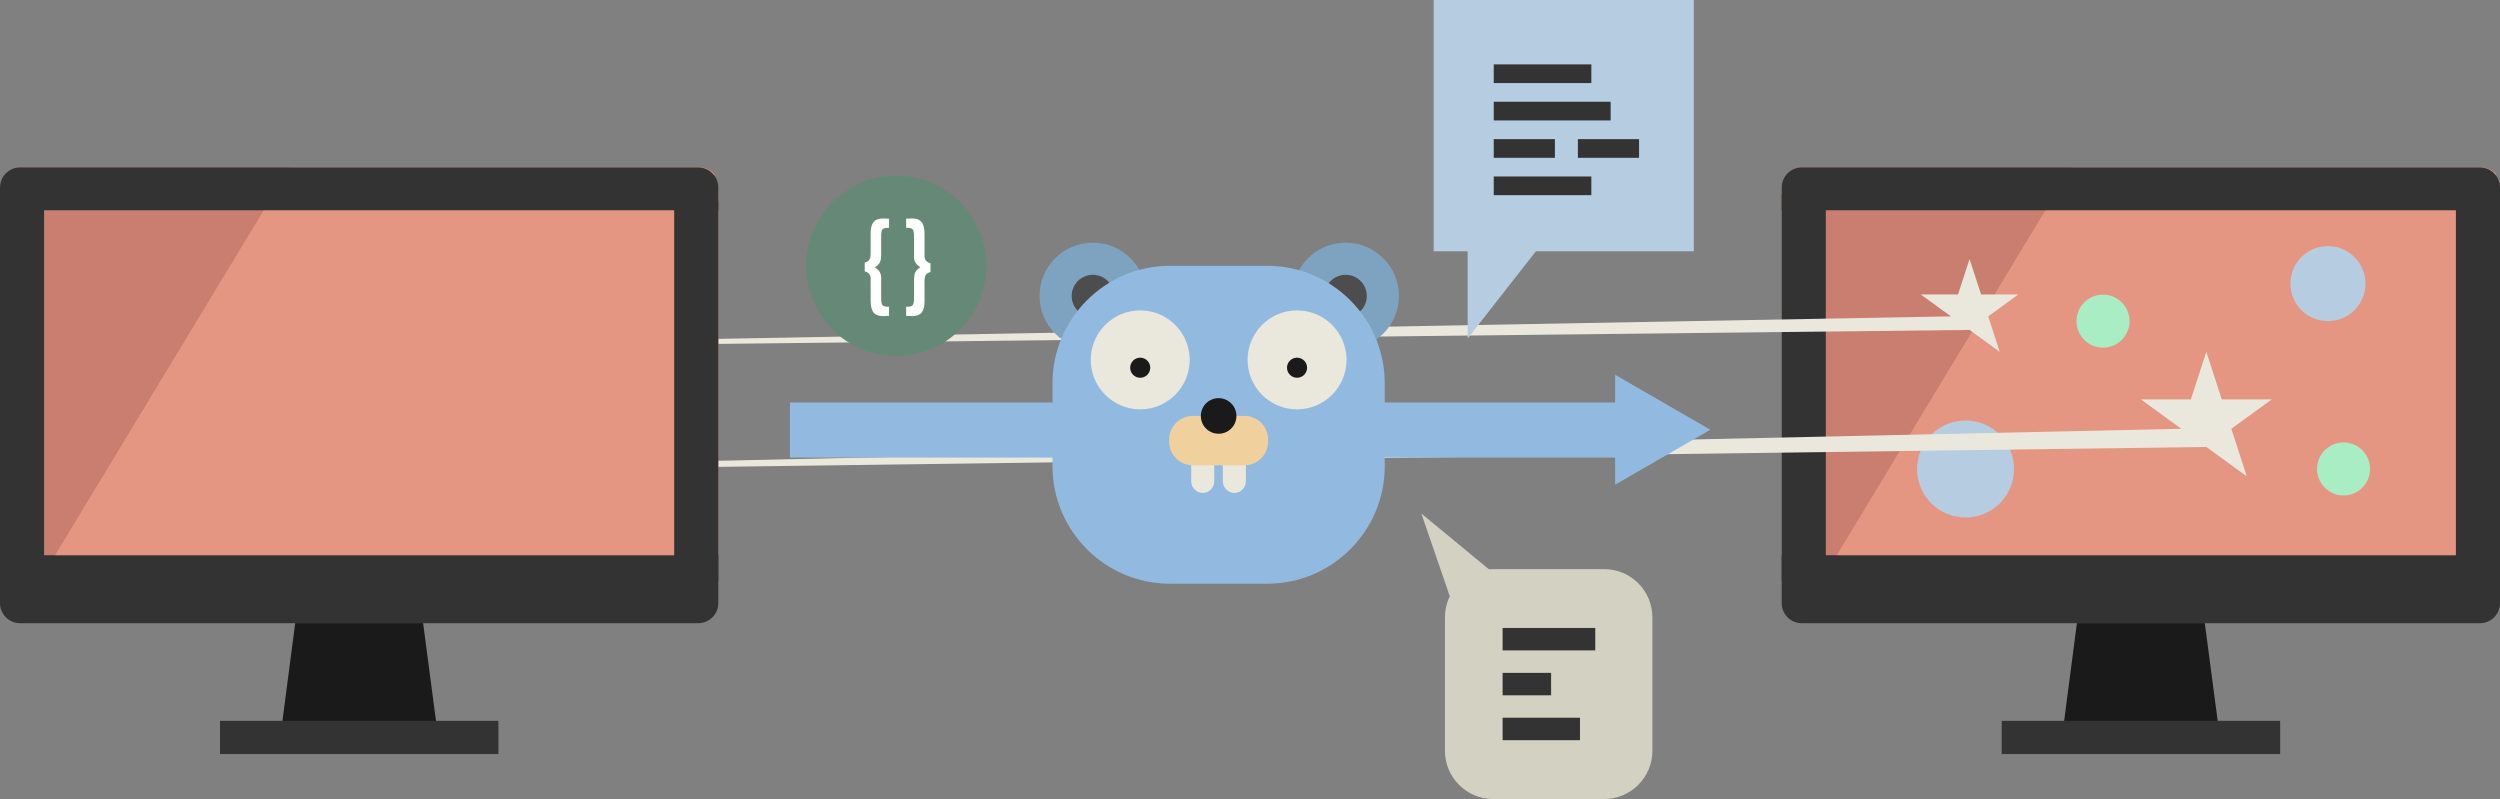<?xml version="1.0" encoding="utf-8"?>
<!-- Generator: Adobe Illustrator 15.1.0, SVG Export Plug-In . SVG Version: 6.00 Build 0)  -->
<!DOCTYPE svg PUBLIC "-//W3C//DTD SVG 1.1//EN" "http://www.w3.org/Graphics/SVG/1.1/DTD/svg11.dtd">
<svg version="1.1" id="Layer_1" xmlns:x="http://ns.adobe.com/Extensibility/1.0/" xmlns:i="http://ns.adobe.com/AdobeIllustrator/10.0/" xmlns:graph="http://ns.adobe.com/Graphs/1.0/"
	 xmlns="http://www.w3.org/2000/svg" xmlns:xlink="http://www.w3.org/1999/xlink" x="0px" y="0px" width="453.613px"
	 height="144.979px" viewBox="0 0 453.613 144.979" enable-background="new 0 0 453.613 144.979" xml:space="preserve">
<rect x="0" y="0" width="453.613" height="144.979" fill="#808080" stroke="none"/>
<switch>
	<g i:extraneous="self">
		<g>
			<g>
				<polygon fill="#1A1A1A" points="400.048,113.047 402.788,133.806 374.136,133.806 376.848,113.047"/>
			</g>
			<g>
				<path fill="#333333" d="M453.613,100.724v8.708c0,2.019-1.626,3.645-3.646,3.645H326.926c-2.018,0-3.646-1.626-3.646-3.645
					v-8.708H453.613z"/>
			</g>
			<g>
				<path fill="#C97E6F" d="M453.613,34.021v66.703H323.28V34.021c0-2.019,1.628-3.645,3.646-3.645h123.042
					C451.987,30.405,453.613,32.032,453.613,34.021z"/>
			</g>
			<g>
				<rect x="363.2" y="130.792" fill="#333333" width="50.524" height="6.027"/>
			</g>
			<g>
				<path fill="#E59683" d="M375.822,30.405l-42.541,70.319h119.64V31.61c-0.663-0.752-1.626-1.234-2.71-1.234h-74.389V30.405z"/>
			</g>
			<g>
				<path fill="#333333" d="M323.28,38.148v-4.127c0-2.019,1.626-3.645,3.646-3.645h123.042c2.019,0,3.646,1.625,3.646,3.645v4.127H323.28z"/>
			</g>
			<g>
				<rect x="323.28" y="35.31" fill="#333333" width="8.002" height="70.183"/>
			</g>
			<g>
				<rect x="445.611" y="36.562" fill="#333333" width="8.002" height="68.931"/>
			</g>
			<g>
				<circle fill="#B6CCE0" cx="356.642" cy="85.097" r="8.8"/>
			</g>
			<g>
				<circle fill="#B6CCE0" cx="422.393" cy="51.461" r="6.809"/>
			</g>
			<g>
				<circle fill="#A9EDC4" cx="425.226" cy="85.088" r="4.81"/>
			</g>
			<g>
				<circle fill="#A9EDC4" cx="381.583" cy="58.27" r="4.81"/>
			</g>
			<g>
				<polygon fill="#EAE8DC" points="400.325,63.836 403.129,72.467 412.204,72.467 404.862,77.801 407.666,86.43 400.325,81.097.984,86.43 395.789,77.801 388.447,72.467 397.521,72.467"/>
			</g>
			<g>
				<polygon fill="#EAE8DC" points="357.367,46.992 359.457,53.426 366.223,53.426 360.749,57.402 362.84,63.836 357.367,59.864.894,63.836 353.984,57.402 348.512,53.426 355.276,53.426"/>
			</g>
		</g>
		<g>
			<g>
				<polygon fill="#1A1A1A" points="76.768,113.047 79.508,133.806 50.855,133.806 53.566,113.047"/>
			</g>
			<g>
				<path fill="#333333" d="M130.332,100.724v8.708c0,2.019-1.625,3.645-3.645,3.645H3.645c-2.018,0-3.645-1.626-3.645-3.645v-8.708H130.332z"/>
			</g>
			<g>
				<path fill="#C97E6F" d="M130.332,34.021v66.703H0V34.021c0-2.019,1.627-3.645,3.645-3.645h123.043C128.707,30.405,130.332,32.032,130.332,34.021z"/>
			</g>
			<g>
				<rect x="39.92" y="130.792" fill="#333333" width="50.523" height="6.027"/>
			</g>
			<g>
				<path fill="#E59683" d="M52.541,30.405L10,100.724h119.641V31.61c-0.664-0.752-1.626-1.234-2.711-1.234H52.541V30.405z"/>
			</g>
			<g>
				<path fill="#333333" d="M0,38.148v-4.127c0-2.019,1.625-3.645,3.645-3.645h123.043c2.019,0,3.645,1.625,3.645,3.645v4.127H0z"/>
			</g>
			<g>
				<rect y="35.31" fill="#333333" width="8.002" height="70.183"/>
			</g>
			<g>
				<rect x="122.33" y="36.562" fill="#333333" width="8.002" height="68.931"/>
			</g>
		</g>
		<g>
			<g>
				<rect x="143.328" y="73.029" fill="#92BAE0" width="152.646" height="10"/>
			</g>
			<g>
				<g>
					<polygon fill="#92BAE0" points="293.057,87.945 310.328,77.974 293.057,68.001"/>
				</g>
			</g>
		</g>
		<g>
			<g>
				<g>
					<circle fill="#7EA3C1" cx="244.16" cy="53.699" r="9.666"/>
				</g>
				<g>
					<circle fill="#4D4D4D" cx="244.161" cy="53.699" r="3.838"/>
				</g>
			</g>
			<g>
				<g>
					<circle fill="#7EA3C1" cx="198.292" cy="53.699" r="9.666"/>
				</g>
				<g>
					<circle fill="#4D4D4D" cx="198.291" cy="53.699" r="3.838"/>
				</g>
			</g>
			<g>
				<path fill="#92BAE0" d="M229.979,48.235h-17.728c-11.701,0-21.275,9.573-21.275,21.274v15.128c0,11.699,9.572,21.274,21.272,21.274h17.727c11.701,0,21.275-9.575,21.275-21.274V69.509C251.251,57.808,241.679,48.235,229.979,48.235z"/>
			</g>
			<g>
				<g>
					<g>
						<circle fill="#EAE8DC" cx="206.886" cy="65.297" r="8.974"/>
					</g>
					<g>
						<path fill="#1A1A1A" d="M205.062,66.721c0-1.011,0.816-1.823,1.822-1.823c1.008,0,1.824,0.812,1.824,1.823c0,1.007-0.816,1.823-1.824,1.823C205.879,68.544,205.062,67.729,205.062,66.721z"/>
					</g>
				</g>
				<g>
					<g>
						<circle fill="#EAE8DC" cx="235.344" cy="65.297" r="8.975"/>
					</g>
					<g>
						<path fill="#1A1A1A" d="M233.521,66.721c0-1.011,0.816-1.823,1.822-1.823s1.822,0.812,1.822,1.823c0,1.007-0.816,1.823-1.822,1.823S233.521,67.729,233.521,66.721z"/>
					</g>
				</g>
			</g>
			<g>
				<g>
					<path fill="#EAE8DC" d="M216.135,87.302c0,1.174,0.941,2.139,2.094,2.139c1.15,0,2.092-0.964,2.092-2.139v-2.951c0-1.176-0.941-2.139-2.092-2.139c-1.152,0-2.094,0.963-2.094,2.139V87.302z"/>
				</g>
				<g>
					<path fill="#EAE8DC" d="M221.877,87.302c0,1.174,0.939,2.139,2.093,2.139c1.15,0,2.09-0.964,2.09-2.139v-2.951c0-1.176-0.939-2.139-2.09-2.139c-1.153,0-2.093,0.963-2.093,2.139V87.302z"/>
				</g>
				<g>
					<path fill="#F0D19E" d="M212.139,80.142c0,2.351,1.926,4.276,4.277,4.276h9.398c2.353,0,4.275-1.925,4.275-4.276v-0.395c0-2.351-1.923-4.275-4.275-4.275h-9.398c-2.352,0-4.277,1.924-4.277,4.275V80.142z"/>
				</g>
				<g>
					<circle fill="#1A1A1A" cx="221.114" cy="75.472" r="3.229"/>
				</g>
			</g>
		</g>
		<g>
			<g>
				<g>
					<path fill="#D3D1C1" d="M262.18,111.996c0-4.803,3.93-8.732,8.73-8.732h20.179c4.802,0,8.731,3.929,8.731,8.732v24.252c0,4.802-3.93,8.731-8.731,8.731H270.91c-4.801,0-8.73-3.929-8.73-8.731V111.996z"/>
				</g>
				<g>
					<polygon fill="#D3D1C1" points="273.627,106.157 257.896,93.178 264.896,113.542 "/>
				</g>
			</g>
			<g>
				<g>
					<rect x="272.642" y="122.086" fill="#333333" width="8.797" height="4.073"/>
				</g>
				<g>
					<rect x="272.642" y="113.941" fill="#333333" width="16.813" height="4.072"/>
				</g>
				<g>
					<rect x="272.642" y="130.229" fill="#333333" width="14.038" height="4.072"/>
				</g>
			</g>
		</g>
		<g>
			<circle fill="#668977" cx="162.623" cy="48.235" r="16.365"/>
		</g>
		<g>
			<path fill="#FFFFFF" d="M161.312,41.343h-0.232c-0.498,0-0.822,0.097-0.972,0.291s-0.224,0.598-0.224,1.212v3.337c0,0.586-0.08,1.065-0.241,1.436c-0.161,0.321-0.468,0.617-0.921,0.888c0.774,0.465,1.162,1.079,1.162,1.843v3.76c0,0.631,0.074,1.046,0.224,1.245c0.155,0.199,0.479,0.299,0.972,0.299l0.232-0.008v1.677h-0.474l-0.589,0.033c-0.812,0-1.394-0.219-1.746-0.656s-0.529-1.157-0.529-2.158v-4.084c0-0.288-0.096-0.543-0.29-0.768c-0.194-0.224-0.456-0.375-0.788-0.452v-1.602c0.387-0.088,0.664-0.254,0.83-0.498s0.248-0.606,0.248-1.087v-3.702c0-0.946,0.176-1.634,0.525-2.062c0.35-0.429,0.914-0.644,1.691-0.644l0.639,0.017l0.482,0.017V41.343z"/>
			<path fill="#FFFFFF" d="M164.415,55.645l0.232,0.008c0.493,0,0.813-0.097,0.963-0.291c0.155-0.188,0.232-0.595,0.232-1.22v-3.32c0-0.592,0.08-1.074,0.241-1.444c0.16-0.321,0.467-0.617,0.921-0.888c-0.774-0.465-1.162-1.076-1.162-1.834v-3.777c0-0.642-0.077-1.057-0.232-1.245c-0.161-0.199-0.481-0.299-0.963-0.299l-0.232,0.008v-1.677h0.474l0.58-0.033c0.812,0,1.394,0.219,1.746,0.656c0.357,0.443,0.537,1.162,0.537,2.158v4.101c0,0.288,0.097,0.544,0.291,0.768c0.193,0.225,0.456,0.375,0.788,0.453v1.594c-0.388,0.094-0.664,0.263-0.83,0.506s-0.249,0.603-0.249,1.079v3.702c0,0.946-0.175,1.634-0.525,2.062c-0.35,0.429-0.913,0.644-1.691,0.644l-0.639-0.025h-0.481V55.645z"/>
		</g>
		<g>
			<g>
				<rect x="260.127" fill="#B6CCE0" width="47.201" height="45.595"/>
			</g>
			<g>
				<polygon fill="#B6CCE0" points="266.301,61.415 266.301,42.266 281.279,42.266"/>
			</g>
			<g>
				<g>
					<rect x="271.031" y="25.244" fill="#333333" width="11.098" height="3.391"/>
				</g>
				<g>
					<rect x="286.301" y="25.244" fill="#333333" width="11.099" height="3.391"/>
				</g>
				<g>
					<rect x="271.031" y="18.464" fill="#333333" width="21.213" height="3.389"/>
				</g>
				<g>
					<rect x="271.031" y="11.682" fill="#333333" width="17.711" height="3.389"/>
				</g>
				<g>
					<rect x="271.031" y="32.024" fill="#333333" width="17.711" height="3.389"/>
				</g>
			</g>
		</g>
	</g>
</switch>
</svg>
